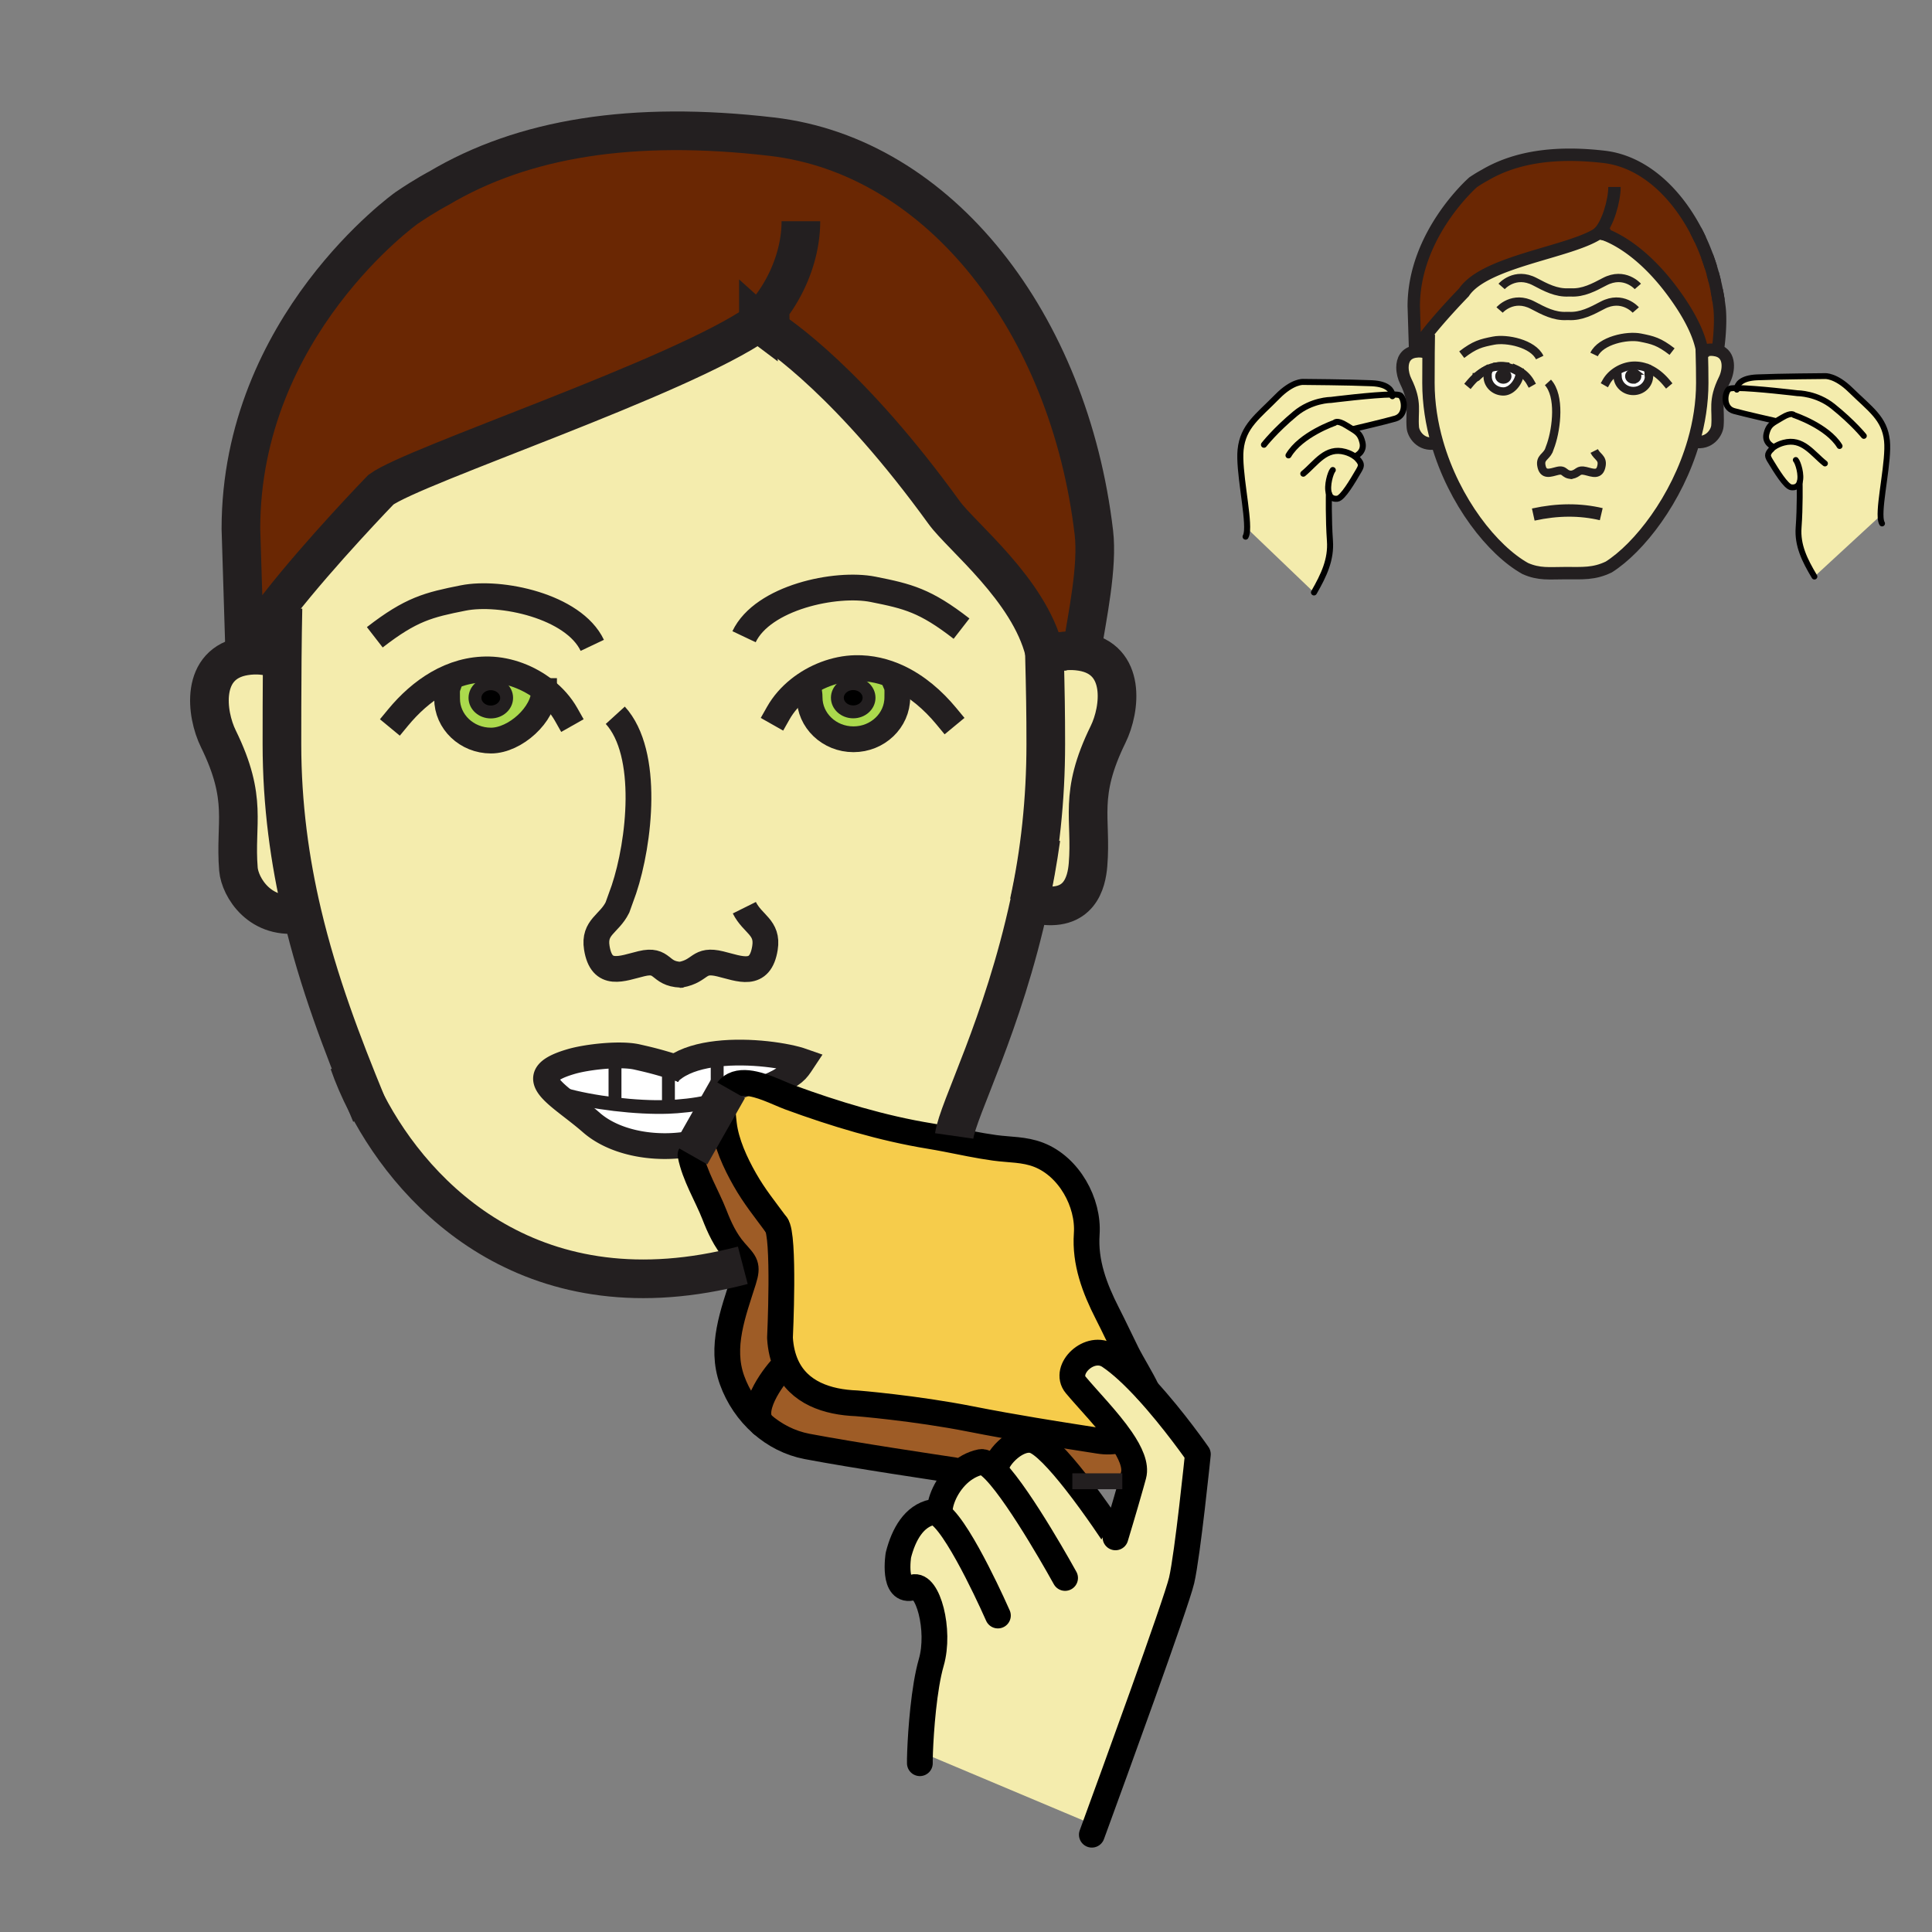 <?xml version="1.0"?><svg xmlns="http://www.w3.org/2000/svg" width="850.394" height="850.394" viewBox="0 0 850.394 850.394" overflow="visible"><rect x="0" y="0" width="850.394" height="850.394" fill="#808080" stroke="none"/><path d="M781.47 185.58l-.34-.39s-13.55-3.06-17.899-4.28c-5-1.39-4.131-8.15-2.19-9.7.36-.29 1.63-.4 3.47-.4.23-1.39 1.57-4.41 8.94-4.72 9.62-.42 29.79-.55 29.79-.55s4.63-.45 11.38 6.18c8.5 8.34 14.93 12.35 15.96 22.3.89 8.59-3.311 26.36-2.8 33.75l-1.011.08-28.13 25.94c-4.359-7.3-7.54-13.78-6.96-21.63.67-9.01.471-19.42.46-19.87-.5 1.48-1.6 2.45-3.689 2.21-2.351-.28-6.71-7.51-9.16-11.51-1.29-2.11-1.73-2.96.41-5.21.31-.32.649-.62 1.02-.9l-.18-.24s-4.03-1.57-3.01-5.72c.729-2.99 1.809-4.04 3.939-5.34zM756.07 154.33c5.819 1.76 4.87 8.99 3.029 12.71-4.72 9.59-2.56 13.12-3.159 20.44-.23 2.78-3.421 8.19-10.101 6.92l-.35-.1c2.38-8.24 3.779-16.93 3.779-25.76 0-4.87-.06-8.29-.21-14.04h.77c.13-.05.26-.09.39-.13 1.431-.44 3-.58 4.7-.31.21.04.4.08.59.12.202.04.382.09.562.15z" fill="#f4ecad" class="aac-skin-fill"></path><path d="M749.03 153.45c-2.061-10.09-9.63-20.68-12.311-24.36-13.189-18.1-25.6-24.15-30.51-25.96-1.41-.53-2.2-.69-2.2-.69-.029.02-.05.03-.08.05-12.39 8.56-50.359 12.33-59.569 26.2 0 0-9.49 9.72-16.07 18.09-1.63 2.07-3.08 4.05-4.16 5.79-.2.31-.38.62-.55.91v.01c-.17.3-.33.58-.47.86-.08.14-.15.27-.21.4l-.601-19.32-.02-.62c0-31.82 26.14-54.59 26.14-54.59.28-.19.561-.37.82-.55.18-.11.35-.22.52-.33.17-.11.33-.21.49-.31.32-.21.61-.39.89-.55.141-.09.271-.17.4-.24.13-.08.25-.15.37-.22.99-.58 1.55-.87 1.55-.87 13.34-7.88 30.58-10.66 52.58-8.11 14.1 1.63 26.47 11.03 35.54 24.38.54.79 1.06 1.59 1.57 2.4.77 1.22 1.51 2.46 2.22 3.74.36.64.71 1.28 1.05 1.93.68 1.3 1.34 2.62 1.97 3.97.311.68.62 1.36.92 2.04.4.91.78 1.83 1.15 2.76.33.82.64 1.64.95 2.46.609 1.66 1.18 3.34 1.71 5.04.26.85.51 1.7.75 2.56.34 1.23.66 2.47.96 3.71.3 1.25.57 2.5.82 3.76.3 1.51.56 3.03.8 4.55.069.51.149 1.02.21 1.53.07.51.14 1.02.2 1.53.12.99.189 2.08.229 3.23.18 4.95-.3 11.14-1.02 15.7-.181-.06-.36-.11-.561-.15-.189-.05-.38-.09-.59-.12-1.7-.27-3.27-.13-4.7.31l-.39.12-.49.01h-.109c-.058-.35-.128-.7-.198-1.05z" fill="#6a2703" class="aac-hair-fill"></path><path d="M726.01 162.42v-.01c-.25-.11-.5-.23-.76-.33-.25-.1-.51-.2-.77-.29a14.81 14.81 0 0 0-5.261-.84c-3.01.06-6.1 1.2-8.55 3.04l1.25.59c.01.21.08.44.08.95 0 3.63 3.1 6.57 6.93 6.57 3.811 0 6.91-2.94 6.91-6.57v-.25c.01-.46.021-.8-.01-1.09 0-.1-.021-.19-.04-.28-.01-.08-.04-.17-.07-.26-.02-.05-.029-.09-.05-.14l.28-.89.061-.2zm-72.27.65l1.189.8c-.18.51-.12.97-.12 1.87 0 3.63 3.101 6.56 6.921 6.56 1.199 0 2.35-.45 3.369-1.18.2-.15.4-.31.591-.48.1-.08.189-.17.29-.26 1.76-1.68 2.96-4.2 2.96-6.35l.26-.39c-.73-.47-1.49-.89-2.28-1.24-.32-.14-.64-.26-.97-.38-.49-.18-.98-.33-1.49-.45-.33-.08-.67-.16-1-.22-.34-.06-.67-.1-1.01-.14a14.461 14.461 0 0 0-3.311.07c-.64.08-1.26.21-1.88.38-.149.04-.3.08-.46.13-.46.14-.899.3-1.34.47-.15.06-.29.13-.44.19-.289.12-.579.26-.859.4-.14.08-.28.15-.42.22zm37.93 45.94c-.09.02-.18.04-.27.05l.27-.02.29-.02h-.13c-.06 0-.11 0-.16-.01zm57.39-54.51c.15 5.75.21 9.17.21 14.04 0 8.83-1.399 17.52-3.779 25.76-7.36 25.52-24.061 46.84-37.38 55.28-6.54 3.14-11.53 2.69-19.101 2.69-7 0-11.479.69-17.62-2.01-14.38-8.01-31.34-29.44-38.79-55.33-2.43-8.43-3.85-17.33-3.85-26.39 0-3 0-8.26.05-13.34.021-2.85.061-5.64.11-7.94l-.62-.48c6.58-8.37 16.07-18.09 16.07-18.09 9.21-13.87 47.18-17.64 59.569-26.2.32.28 1.28.5 2.28.64 4.91 1.81 17.32 7.86 30.51 25.96 2.681 3.68 10.25 14.27 12.311 24.36l.03 1.05z" fill="#f4ecad" class="aac-skin-fill"></path><path d="M726.01 162.41v.01c-.25-.12-.5-.23-.76-.34.26.1.51.22.76.33z" fill="#fff"></path><path d="M726.01 162.42l-.06.2-.29.89h.01c.021.05.03.09.05.14.03.09.061.18.07.26.02.09.03.18.04.28.03.29.02.63.01 1.09v.25c0 3.63-3.1 6.57-6.91 6.57-3.83 0-6.93-2.94-6.93-6.57 0-.51-.07-.74-.08-.95l-1.25-.59c2.45-1.84 5.54-2.98 8.55-3.04 1.851-.04 3.61.26 5.261.84.26.09.52.19.77.29.259.11.509.22.759.34zm-5.2 4.58c.36-.38.57-.87.57-1.41 0-.68-.35-1.3-.91-1.71-.12-.09-.25-.17-.39-.23a2.27 2.27 0 0 0-.57-.2c-.2-.05-.41-.07-.62-.07s-.43.02-.63.07c-.2.04-.38.11-.56.2-.141.06-.28.14-.4.23-.56.41-.91 1.03-.91 1.71 0 .54.21 1.03.57 1.41.05.05.1.11.16.16.46.4 1.08.65 1.77.65s1.311-.25 1.761-.65c.059-.05.109-.11.159-.16z" fill="#fff"></path><path fill="#f4ecad" d="M725.95 162.62l-.28.89h-.01zM725.83 164.19c-.01-.1-.021-.19-.04-.28.02.09.04.18.04.28z" class="aac-skin-fill"></path><path d="M721.38 165.59c0 .54-.21 1.03-.57 1.41-.05.05-.1.11-.159.16-.45.4-1.07.65-1.761.65a2.69 2.69 0 0 1-1.77-.65c-.061-.05-.11-.11-.16-.16-.36-.38-.57-.87-.57-1.41 0-.68.351-1.3.91-1.71.12-.08.26-.16.4-.23a2.643 2.643 0 0 1 1.19-.27 2.73 2.73 0 0 1 1.19.27c.14.07.27.15.39.23.56.41.91 1.03.91 1.71z" fill="#231f20"></path><path d="M720.47 163.88c-.12-.08-.25-.16-.39-.23.14.06.27.14.39.23zM719.51 163.45c.2.04.391.11.57.2a2.75 2.75 0 0 0-.57-.2zM717.7 163.65c.18-.09.359-.16.56-.2-.2.05-.38.11-.56.2zM717.3 163.88c.12-.09.26-.17.4-.23-.14.07-.28.15-.4.23z" fill="#231f20"></path><path d="M669.2 163.64l-.26.39c0 2.15-1.2 4.67-2.96 6.35-.101.09-.19.18-.29.26-.19.17-.391.33-.591.48-1.02.73-2.17 1.18-3.369 1.18-3.82 0-6.921-2.93-6.921-6.56 0-.9-.06-1.36.12-1.87l-1.189-.8c.14-.07.279-.14.42-.22.28-.14.57-.27.859-.4.15-.06.29-.13.44-.19.44-.17.88-.33 1.34-.47.16-.05.311-.09.46-.13.62-.17 1.24-.3 1.88-.38a14.461 14.461 0 0 1 3.311-.07c.34.04.67.08 1.01.14.33.06.67.14 1 .22.51.12 1 .27 1.49.45.33.12.649.24.97.38.79.35 1.55.77 2.28 1.24zm-7.49 4.18c1.37 0 2.5-.99 2.5-2.21s-1.13-2.21-2.5-2.21c-1.38 0-2.5.99-2.5 2.21s1.12 2.21 2.5 2.21z" fill="#fff"></path><path d="M664.21 165.61c0 1.22-1.13 2.21-2.5 2.21-1.38 0-2.5-.99-2.5-2.21s1.12-2.21 2.5-2.21c1.37 0 2.5.99 2.5 2.21z" fill="#231f20"></path><path d="M655.02 162.45c-.289.13-.579.26-.859.4.279-.14.569-.28.859-.4zM632.6 194.93l-.619.17c-6.681 1.27-9.87-4.14-10.101-6.92-.6-7.32 1.57-10.85-3.16-20.45-.79-1.59-1.41-3.82-1.41-6 0-3.21 1.37-6.3 5.591-6.97h.01c1.85-.29 3.56-.11 5.08.43l.81.01c-.05 5.08-.05 10.34-.05 13.34-.001 9.06 1.419 17.96 3.849 26.39zM595.12 188.78c2.54 1.57 3.77 2.56 4.58 5.98 1.02 4.36-3.05 6.01-3.05 6.01l-.2.25c.38.29.74.6 1.05.95 2.17 2.35 1.72 3.24.41 5.46-2.47 4.2-6.88 11.8-9.25 12.09-2.12.25-3.24-.77-3.73-2.34-.01.34-.22 11.35.46 20.88.58 8.24-2.63 15.04-7.029 22.71l-28.44-27.24-1.02-.07c.51-7.76-3.74-26.42-2.841-35.45 1.051-10.44 7.551-14.66 16.131-23.41 6.829-6.96 11.51-6.49 11.51-6.49s20.39.14 30.12.58c7.439.33 8.8 3.49 9.029 4.95 1.86 0 3.15.13 3.521.43 1.96 1.62 2.83 8.71-2.22 10.18-4.391 1.29-18.101 4.5-18.101 4.5l-.93.03zM413.76 666.86l.01-.011c-.85-4.229 2.07-12.39 7.95-17.939 2.73-2.57 6.1-4.59 10.03-5.38 1.49-.3 3.7 1.25 6.3 3.97l.37-.35c-.84-4.221 8.29-14.511 15.771-13.271.14.021.279.05.42.08 4.31.97 11.71 9.12 18.72 18.04 9.17 11.68 17.66 24.69 17.66 24.69s3.91-12.891 6.79-23.131c.41-1.47.8-2.88 1.16-4.189 1.17-4.34-1.36-9.96-5.391-15.86-5.74-8.37-14.51-17.29-20.03-23.88-5.75-6.85 6.19-18.43 14.771-12.72 5.21 3.47 10.95 8.96 16.39 14.87 12.04 13.109 22.58 28.33 22.58 28.33s-4.5 44.069-7.149 55.51c-2.33 10.06-31.13 89.01-38.04 107.899l-76.85-32.35-.24-.01c.35-9.22 1.67-28.17 4.93-39.42 4.11-14.221-1.52-35.09-8.03-33.04-9.17 2.87-6.44-14.21-6.44-14.21 2.31-9.15 6.93-17.26 15.04-18.91.938-.188 2.048.282 3.278 1.282z" fill="#f4ecad" class="aac-skin-fill"></path><path d="M504.75 611.71l-.07.07c-5.439-5.91-11.18-11.4-16.39-14.87-8.58-5.71-20.521 5.87-14.771 12.72 5.521 6.59 14.29 15.51 20.03 23.88l-.54.36c-2.84.72-6.01.88-9.37.32-4.67-.771-15.479-2.37-28.739-4.591-8.53-1.43-18.08-3.109-27.67-5.01-24.49-4.84-50.161-6.899-50.161-6.899-12.96-.48-25.48-4.66-30.95-16.73-1.53-3.38-2.52-7.37-2.8-12.08 0 0 2.15-45.49-1.61-49.75-5.02-6.85-9.58-12.37-13.86-19.899-4.18-7.32-8.24-16.15-9.21-24.461-.38-3.27-.95-7.89.09-11.649 4.33-1.34 9.05-3.15 14.69-5.561 1.48.4 2.98.91 4.44 1.46 3.68 1.391 7.16 3.04 9.74 3.99 19.72 7.24 40.87 13.65 61.66 17.03 2.38.39 4.76.83 7.13 1.28 7.12 1.38 14.22 2.93 21.39 3.91 6.66.92 13.02.59 19.42 3.079 13.35 5.19 22.1 20.98 21.14 34.841-.859 12.529 3.44 23.909 9.101 35.01 3.04 5.93 5.59 11.49 8.59 17.5 2.22 4.44 6.6 11.45 8.72 16.05z" fill="#f6cc4b"></path><path d="M493.55 633.51c4.03 5.9 6.561 11.521 5.391 15.86-.36 1.31-.75 2.72-1.16 4.189L494 652h-20.67c-7.01-8.92-14.41-17.07-18.72-18.04-.141-.03-.28-.06-.42-.08l.71-4.28c13.26 2.221 24.069 3.82 28.739 4.591 3.36.56 6.53.399 9.37-.32l.541-.361z" fill="#9e5c26"></path><path d="M459.98 288.03l1.899-.01c4.25-1.52 9.01-2.04 14.2-1.21 19.76 3.17 17.1 25.35 11.67 36.42-13.2 26.93-7.16 36.84-8.84 57.39-.641 7.81-3.73 21.09-22.34 17.53l-3.44-.77-.189-.04c4.81-21.88 7.369-45.34 7.369-69.9 0-13.66-.17-23.26-.579-39.41h.25z" fill="#f4ecad" class="aac-skin-fill"></path><path d="M459.7 286.81c-6.811-27.36-36.5-50.67-44.11-61.18-41.06-56.71-72.14-78.01-79.75-82.71-1.19-.73-1.8-1.06-1.8-1.06-.07.05-.15.1-.22.15-34.57 24.16-151.33 62.66-166.16 73.53 0 0-26.49 27.32-44.85 50.82-6.6 8.44-12.14 16.39-15.04 22.4l-1.73-56.01c0-89.35 72.93-141.21 72.93-141.21 8.44-5.74 14.08-8.62 14.08-8.62 37.19-22.13 85.3-29.93 146.66-22.77 74.08 8.63 130.93 82.41 141.771 174.27 1.76 14.93-2.82 36.59-5.4 52.39-5.19-.83-9.95-.31-14.2 1.21l-1.899.01c-.092-.41-.182-.82-.282-1.22z" fill="#6a2703" class="aac-hair-fill"></path><path d="M299.61 429.03c-.23.05-.48.09-.73.13l1.65-.101c-.32.001-.63-.009-.92-.029zm-28.91 35.54c-6.85.18-14.56 1.31-19.16 2.64-14.69 4.25-12.94 8.92-6.06 14.95 3.96 3.47 9.62 7.399 14.82 11.95 11.46 10.02 31.36 12.449 46.76 8.689l-3.13 5.521c1.75 9.16 7.31 18.06 10.52 26.3 2.2 5.67 4.78 11.31 8.94 16.09 2.33 2.69 3.89 4.17 4.53 5.99l-.96.229c-91.53 23.94-143.9-29.22-165.61-71.21-10.65-25.939-21.21-53.43-28.35-83.69-5.44-23.07-8.9-47.77-8.9-74.59 0-8.42.01-23.19.13-37.45.07-7.99.17-15.81.32-22.28l-1.74-1.35c18.36-23.5 44.85-50.82 44.85-50.82 14.83-10.87 131.59-49.37 166.16-73.53.38.34 1.1.65 2.02.91 7.61 4.7 38.69 26 79.75 82.71 7.61 10.51 37.3 33.82 44.11 61.18.01.41.01.82.03 1.22.409 16.15.579 25.75.579 39.41 0 24.56-2.56 48.02-7.369 69.9l.189.04C441.42 451.47 421.71 488 420 500l-3.61 1.32c-2.37-.45-4.75-.891-7.13-1.28-20.79-3.38-41.94-9.79-61.66-17.03-2.58-.95-6.06-2.6-9.74-3.99l.03-.079c.94-.521 1.82-1.021 2.62-1.46 9.48-5.341 9.71-5.711 12.78-10.351-6.84-2.41-23.16-4.96-37.61-3.29-7.06.8-13.68 2.61-18.52 5.93-1.04-.329-2.01-.63-2.94-.92-6.48-1.97-10.31-2.8-13.81-3.6-2.56-.59-6-.77-9.71-.68zm-30.88-160.84c-6.97-5.48-15.86-8.88-24.55-9.08-8.28-.18-15.88 2.15-22.7 6.09l4.56 1.56c-.5 1.43-.34 2.71-.34 5.24 0 10.18 8.66 18.43 19.32 18.43s23.36-11.6 23.36-21.79l.35-.45zm155.6-5.54c-5.82-2.72-12.15-4.26-18.93-4.12-8.83.21-17.87 3.71-24.88 9.34l4.51.87c.03.6.24 1.24.24 2.68 0 10.18 8.63 18.44 19.31 18.44 10.64 0 19.29-8.26 19.29-18.44 0-2.78.19-4.06-.5-5.68l.96-3.09z" fill="#f4ecad" class="aac-skin-fill"></path><path d="M454.9 629.6l-.71 4.28c-7.48-1.24-16.61 9.05-15.771 13.271l-.37.35c-2.6-2.72-4.81-4.27-6.3-3.97-3.93.79-7.3 2.81-10.03 5.38l-1.87-1.78c-7.15-1.09-42.96-6.37-64.58-10.46-7.55-1.439-14.36-4.97-19.96-9.9l-.01-.01c-5.82-7.38 6.98-23.05 9.39-25.27l1.43-.53c5.47 12.07 17.99 16.25 30.95 16.73 0 0 25.67 2.06 50.161 6.899 9.59 1.9 19.14 3.58 27.67 5.01z" fill="#9e5c26"></path><path d="M395.42 298.19l-.96 3.09c.69 1.62.5 2.9.5 5.68 0 10.18-8.65 18.44-19.29 18.44-10.68 0-19.31-8.26-19.31-18.44 0-1.44-.21-2.08-.24-2.68l-4.51-.87c7.01-5.63 16.05-9.13 24.88-9.34 6.78-.14 13.11 1.4 18.93 4.12zm-12.9 8.93c0-3.43-3.12-6.21-6.96-6.21-3.85 0-6.98 2.78-6.98 6.21 0 3.44 3.13 6.22 6.98 6.22 3.84 0 6.96-2.78 6.96-6.22z" fill="#abda4d"></path><path d="M375.56 300.91c3.84 0 6.96 2.78 6.96 6.21 0 3.44-3.12 6.22-6.96 6.22-3.85 0-6.98-2.78-6.98-6.22 0-3.43 3.13-6.21 6.98-6.21z"></path><path d="M318.12 483.31c-.82.261-1.64.5-2.44.721v-20.19c14.45-1.67 30.77.88 37.61 3.29-3.07 4.64-3.3 5.01-12.78 10.351l-1.14-2.54c-2.1.949-4.08 1.819-5.95 2.619-3.83-1.04-7.57-1.38-10.47.061-2.31 1.149-3.58 3.16-4.22 5.5-.2.068-.41.128-.61.188z" fill="#fff"></path><path d="M307.06 502.8l11.06-19.49c.2-.06.41-.119.61-.189-1.04 3.76-.47 8.38-.09 11.649.97 8.311 5.03 17.141 9.21 24.461 4.28 7.529 8.84 13.05 13.86 19.899 3.76 4.26 1.61 49.75 1.61 49.75.28 4.71 1.27 8.7 2.8 12.08l-1.43.53c-2.41 2.22-15.21 17.89-9.39 25.27-5.88-5.16-10.42-11.859-13.08-19.27-5.29-14.721.48-29.46 5.06-43.94 1.04-3.3 1.21-5.21.64-6.85-.64-1.82-2.2-3.3-4.53-5.99-4.16-4.78-6.74-10.42-8.94-16.09-3.21-8.24-8.77-17.14-10.52-26.3l3.13-5.52z" fill="#9e5c26"></path><path d="M322.95 477.62c2.9-1.44 6.64-1.101 10.47-.061-5.64 2.41-10.36 4.221-14.69 5.561.64-2.34 1.91-4.35 4.22-5.5zM315.68 484.03c.8-.221 1.62-.46 2.44-.721l-11.06 19.49c-15.4 3.76-35.3 1.33-46.76-8.689-5.2-4.551-10.86-8.48-14.82-11.95l2.39-.49c6.39 1.87 14.48 3.38 22.73 4.36 8.24.979 16.63 1.439 23.62 1.18 1.28-.04 2.51-.11 3.69-.21 6.49-.51 11.88-1.34 17.77-2.97z" fill="#fff"></path><path d="M297.16 469.77c4.84-3.319 11.46-5.13 18.52-5.93v20.19c-5.89 1.63-11.28 2.46-17.77 2.97-1.18.1-2.41.17-3.69.21V472.18c.89-.88 1.87-1.69 2.94-2.41zM294.22 485.24v1.97c-6.99.26-15.38-.2-23.62-1.18l.1-.79v-20.67c3.71-.09 7.15.09 9.71.68 3.5.8 7.33 1.63 13.81 3.6v16.39z" fill="#fff"></path><path d="M270.7 464.57v20.67l-.1.79c-8.25-.98-16.34-2.49-22.73-4.36l-2.39.49c-6.88-6.03-8.63-10.7 6.06-14.95 4.6-1.33 12.31-2.46 19.16-2.64z" fill="#fff"></path><path d="M239.82 303.73l-.35.45c0 10.19-12.7 21.79-23.36 21.79s-19.32-8.25-19.32-18.43c0-2.53-.16-3.81.34-5.24l-4.56-1.56c6.82-3.94 14.42-6.27 22.7-6.09 8.69.2 17.58 3.6 24.55 9.08zM223 307.17c0-3.43-3.12-6.21-6.97-6.21-3.84 0-6.96 2.78-6.96 6.21 0 3.44 3.12 6.22 6.96 6.22 3.85 0 6.97-2.78 6.97-6.22z" fill="#abda4d"></path><path d="M216.03 300.96c3.85 0 6.97 2.78 6.97 6.21 0 3.44-3.12 6.22-6.97 6.22-3.84 0-6.96-2.78-6.96-6.22 0-3.43 3.12-6.21 6.96-6.21z"></path><path d="M133 402.03c-18.53 3.49-27.41-11.65-28.05-19.45-1.68-20.55 4.36-30.46-8.84-57.4-5.43-11.06-8.09-33.24 11.66-36.42 5.2-.83 9.96-.3 14.2 1.22l2.26.01c-.12 14.26-.13 29.03-.13 37.45 0 26.82 3.46 51.52 8.9 74.59z" fill="#f4ecad" class="aac-skin-fill"></path><g fill="none"><path d="M175.22 315.83c4.95-5.99 10.78-11.29 17.35-15.09 6.82-3.94 14.42-6.27 22.7-6.09 8.69.2 17.58 3.6 24.55 9.08 3.81 3 7.05 6.64 9.35 10.71" stroke="#231f20" stroke-width="11.341" stroke-linecap="square" stroke-miterlimit="10"></path><path d="M239.47 304.18c0 10.19-12.7 21.79-23.36 21.79s-19.32-8.25-19.32-18.43c0-2.53-.16-3.81.34-5.24M416.54 315.24c-5.88-7.11-13-13.24-21.12-17.05-5.82-2.72-12.15-4.26-18.93-4.12-8.83.21-17.87 3.71-24.88 9.34-3.67 2.95-6.79 6.49-9.03 10.45" stroke="#231f20" stroke-width="11.341" stroke-linecap="square" stroke-miterlimit="10"></path><path d="M356.12 304.28c.03.6.24 1.24.24 2.68 0 10.18 8.63 18.44 19.31 18.44 10.64 0 19.29-8.26 19.29-18.44 0-2.78.19-4.06-.5-5.68" stroke="#231f20" stroke-width="11.341" stroke-linecap="square" stroke-miterlimit="10"></path><path d="M121.97 289.98c-4.24-1.52-9-2.05-14.2-1.22-19.75 3.18-17.09 25.36-11.66 36.42 13.2 26.94 7.16 36.85 8.84 57.4.64 7.8 9.52 22.94 28.05 19.45.03 0 .07 0 .1-.01M461.88 288.02c4.25-1.52 9.01-2.04 14.2-1.21 19.76 3.17 17.1 25.35 11.67 36.42-13.2 26.93-7.16 36.84-8.84 57.39-.641 7.81-3.73 21.09-22.34 17.53" stroke="#231f20" stroke-width="17.012"></path><path d="M163.32 490.5c-.66-1.59-1.31-3.18-1.97-4.78-10.65-25.939-21.21-53.43-28.35-83.69-5.44-23.07-8.9-47.77-8.9-74.59 0-8.42.01-23.19.13-37.45.07-7.99.17-15.81.32-22.28M459.64 284.71c.021.71.03 1.41.061 2.1.01.41.01.82.03 1.22.409 16.15.579 25.75.579 39.41 0 24.56-2.56 48.02-7.369 69.9" stroke="#231f20" stroke-width="17.012"></path><path d="M299.61 429.03c9.21-1.7 7.57-7.15 17.43-4.76 8.52 2.07 17.56 6.31 19.67-7.01 1.47-9.15-5.42-10.36-9.08-17.72M299.61 429.03c.29.02.6.029.92.029l-1.65.101c.25-.04.5-.08.73-.13zM270.83 314.83c15.27 16.76 10.65 56.14 3.81 76.63l-2.87 7.99c-3.66 7.35-10.54 8.55-9.08 17.72 2.11 13.311 11.15 9.061 19.66 7.01 9.82-2.38 7.6 4.459 17.26 4.85" stroke="#231f20" stroke-width="11.341"></path><path d="M223 307.17c0 3.44-3.12 6.22-6.97 6.22-3.84 0-6.96-2.78-6.96-6.22 0-3.43 3.12-6.21 6.96-6.21 3.85 0 6.97 2.78 6.97 6.21zM382.52 307.12c0 3.44-3.12 6.22-6.96 6.22-3.85 0-6.98-2.78-6.98-6.22 0-3.43 3.13-6.21 6.98-6.21 3.84 0 6.96 2.78 6.96 6.21z" stroke="#231f20" stroke-width="5.671"></path><path d="M260.7 284.06c-8.24-17.35-40.47-24.11-56.79-20.85-15.34 3.05-22.94 4.89-38.94 17.3M327.5 280.26c8.24-17.34 40.48-24.11 56.79-20.86 15.36 3.06 22.96 4.9 38.94 17.3" stroke="#231f20" stroke-width="11.341"></path><path d="M476.08 286.81c2.58-15.8 7.16-37.46 5.4-52.39-10.84-91.86-67.69-165.64-141.77-174.27-61.36-7.16-109.47.64-146.66 22.77 0 0-5.64 2.88-14.08 8.62 0 0-72.93 51.86-72.93 141.21l1.73 56.01c2.9-6.01 8.44-13.96 15.04-22.4 18.36-23.5 44.85-50.82 44.85-50.82 14.83-10.87 131.59-49.37 166.16-73.53.07-.05.15-.1.22-.15 0 0 .61.33 1.8 1.06 7.61 4.7 38.69 26 79.75 82.71 7.61 10.51 37.3 33.82 44.11 61.18.1.4.189.81.28 1.22.56 2.48.92 5 1.06 7.54" stroke="#231f20" stroke-width="17.012"></path><path d="M347.53 144.44c-1.72.01-8.17-.49-11.69-1.52-.92-.26-1.64-.57-2.02-.91a.844.844 0 0 1-.28-.36c10.61-10.33 18.98-27.19 18.98-44.28" stroke="#231f20" stroke-width="17.012"></path><path d="M337.89 478.94c.94-.521 1.82-1.021 2.62-1.46 9.48-5.341 9.71-5.711 12.78-10.351-6.84-2.41-23.16-4.96-37.61-3.29-7.06.8-13.68 2.61-18.52 5.93-1.07.721-2.05 1.53-2.94 2.41" stroke="#231f20" stroke-width="11.341"></path><path d="M300.44 470.85c-1.15-.39-2.26-.739-3.28-1.08-1.04-.329-2.01-.63-2.94-.92-6.48-1.97-10.31-2.8-13.81-3.6-2.56-.59-6-.77-9.71-.68-6.85.18-14.56 1.31-19.16 2.64-14.69 4.25-12.94 8.92-6.06 14.95 3.96 3.47 9.62 7.399 14.82 11.95 11.46 10.02 31.36 12.449 46.76 8.689a45.76 45.76 0 0 0 4.41-1.28" stroke="#231f20" stroke-width="11.341"></path><path d="M247.87 481.67c6.39 1.87 14.48 3.38 22.73 4.36 8.24.979 16.63 1.439 23.62 1.18 1.28-.04 2.51-.11 3.69-.21 6.49-.51 11.88-1.34 17.77-2.97.8-.221 1.62-.46 2.44-.721.2-.06.41-.119.61-.189 4.33-1.34 9.05-3.15 14.69-5.561 1.87-.8 3.85-1.67 5.95-2.619.49-.221 1-.44 1.51-.681" stroke="#231f20" stroke-width="6.024"></path><path stroke="#231f20" stroke-width="5.671" d="M294.22 463.81v21.43M270.7 463.81V485.24M315.68 463.81V485.24"></path><path d="M335.31 626.77c5.6 4.931 12.41 8.461 19.96 9.9 21.62 4.09 57.43 9.37 64.58 10.46M322.22 607.49c2.66 7.41 7.2 14.109 13.08 19.27M303.93 508.32c1.75 9.16 7.31 18.06 10.52 26.3 2.2 5.67 4.78 11.31 8.94 16.09 2.33 2.69 3.89 4.17 4.53 5.99.57 1.64.4 3.55-.64 6.85-4.58 14.48-10.35 29.22-5.06 43.94M504.75 611.71c-2.12-4.6-6.5-11.61-8.72-16.05-3-6.01-5.55-11.57-8.59-17.5-5.66-11.101-9.96-22.48-9.101-35.01.96-13.86-7.79-29.65-21.14-34.841-6.4-2.489-12.76-2.159-19.42-3.079-7.17-.98-14.271-2.53-21.39-3.91-2.37-.45-4.75-.891-7.13-1.28-20.79-3.38-41.94-9.79-61.66-17.03-2.58-.95-6.06-2.6-9.74-3.99-1.46-.55-2.96-1.06-4.44-1.46-3.83-1.04-7.57-1.38-10.47.061-2.31 1.149-3.58 3.16-4.22 5.5-1.04 3.76-.47 8.38-.09 11.649.97 8.311 5.03 17.141 9.21 24.461 4.28 7.529 8.84 13.05 13.86 19.899" stroke="#000" stroke-width="11.341" stroke-linecap="round" stroke-linejoin="round"></path><path d="M341.71 539.13c3.76 4.26 1.61 49.75 1.61 49.75.28 4.71 1.27 8.7 2.8 12.08 5.47 12.07 17.99 16.25 30.95 16.73 0 0 25.67 2.06 50.161 6.899 9.59 1.9 19.14 3.58 27.67 5.01 13.26 2.221 24.069 3.82 28.739 4.591 3.36.56 6.53.399 9.37-.32M344.69 601.49c-2.41 2.22-15.21 17.89-9.39 25.27l.01.01" stroke="#000" stroke-width="11.341" stroke-linecap="round" stroke-linejoin="round"></path><path d="M480.59 807.57s.54-1.46 1.48-4.051c6.91-18.89 35.71-97.84 38.04-107.899 2.649-11.44 7.149-55.51 7.149-55.51s-10.54-15.221-22.58-28.33c-5.439-5.91-11.18-11.4-16.39-14.87-8.58-5.71-20.521 5.87-14.771 12.72 5.521 6.59 14.29 15.51 20.03 23.88 4.03 5.9 6.561 11.521 5.391 15.86-.36 1.31-.75 2.72-1.16 4.189-2.88 10.24-6.79 23.131-6.79 23.131S482.5 663.68 473.33 652c-7.01-8.92-14.41-17.07-18.72-18.04-.141-.03-.28-.06-.42-.08-7.48-1.24-16.61 9.05-15.771 13.271" stroke="#000" stroke-width="11.341" stroke-linecap="round" stroke-linejoin="round"></path><path d="M468.81 694.56s-19.26-35.02-30.76-47.06c-2.6-2.72-4.81-4.27-6.3-3.97-3.93.79-7.3 2.81-10.03 5.38-5.88 5.55-8.8 13.71-7.95 17.939M439.24 711.1s-16.14-36.81-25.48-44.239c-1.23-1-2.34-1.471-3.28-1.28-8.11 1.65-12.73 9.76-15.04 18.91 0 0-2.73 17.08 6.44 14.21 6.51-2.05 12.14 18.819 8.03 33.04-3.26 11.25-4.58 30.2-4.93 39.42-.09 2.43-.12 4.189-.09 4.939" stroke="#000" stroke-width="11.341" stroke-linecap="round" stroke-linejoin="round"></path><path d="M458.19 368.99c-1.391 9.93-3.11 19.4-5.061 28.39C441.42 451.47 421.71 488 420 500M153.6 467.82c1.91 5.51 4.48 11.58 7.75 17.899 21.71 41.99 74.08 95.15 165.61 71.21M303.93 508.32l3.13-5.52 11.06-19.49 2.36-4.15" stroke="#231f20" stroke-width="17.012"></path><path stroke="#231f20" stroke-width="7" d="M472 652h22"></path><path d="M755.51 154.18c-.189-.04-.38-.08-.59-.12M755.65 127.79c.3 1.51.56 3.03.8 4.55M753.87 120.32c.34 1.23.66 2.47.96 3.71M751.41 112.72c.609 1.66 1.18 3.34 1.71 5.04M746.42 101.49c.68 1.3 1.34 2.62 1.97 3.97M623.11 154.35c-.07.14-.141.28-.2.41M624.13 152.57c-.189.31-.38.62-.55.91" stroke="#231f20" stroke-width="5.457"></path><path d="M725.72 163.65c.03.09.061.18.07.26.02.09.04.18.04.28" stroke="#231f20" stroke-width="3.638" stroke-linecap="square" stroke-miterlimit="10"></path><path d="M718.26 163.45c-.2.05-.38.11-.56.2-.141.07-.28.15-.4.23M720.47 163.88c-.12-.08-.25-.16-.39-.23a2.75 2.75 0 0 0-.57-.2" stroke="#231f20" stroke-width="2.152"></path><path d="M666.92 162.4c.79.35 1.55.77 2.28 1.24 1.81 1.19 3.359 2.75 4.38 4.56M659.14 161.28a14.461 14.461 0 0 1 3.311-.07M647.07 168.69c1.89-2.26 4.13-4.25 6.67-5.62.14-.07.279-.14.42-.22" stroke="#231f20" stroke-width="3.638" stroke-linecap="square" stroke-miterlimit="10"></path><path d="M668.94 164.03c0 2.15-1.2 4.67-2.96 6.35-.101.09-.19.18-.29.26-.19.17-.391.33-.591.48-1.02.73-2.17 1.18-3.369 1.18-3.82 0-6.921-2.93-6.921-6.56 0-.9-.06-1.36.12-1.87M724.48 161.79a14.81 14.81 0 0 0-5.261-.84c-3.01.06-6.1 1.2-8.55 3.04-1.479 1.11-2.729 2.47-3.6 4M733.58 168.49c-2.11-2.54-4.66-4.72-7.57-6.07M725.72 163.65c-.02-.05-.029-.09-.05-.14h-.01" stroke="#231f20" stroke-width="3.638" stroke-linecap="square" stroke-miterlimit="10"></path><path d="M711.92 164.58c.01.21.08.44.08.95 0 3.63 3.1 6.57 6.93 6.57 3.811 0 6.91-2.94 6.91-6.57v-.25c.01-.46.021-.8-.01-1.09-.01-.1-.021-.19-.04-.28" stroke="#231f20" stroke-width="3.638" stroke-linecap="square" stroke-miterlimit="10"></path><path d="M627.99 155.19c-1.521-.54-3.23-.72-5.08-.43h-.01c-4.221.67-5.591 3.76-5.591 6.97 0 2.18.62 4.41 1.41 6 4.73 9.6 2.561 13.13 3.16 20.45.23 2.78 3.42 8.19 10.101 6.92M749.83 154.49l.39-.12c1.431-.44 3-.58 4.7-.31.21.03.4.07.59.12.2.04.38.09.561.15 5.819 1.76 4.87 8.99 3.029 12.71-4.72 9.59-2.56 13.12-3.159 20.44-.23 2.78-3.421 8.19-10.101 6.92M674.89 226.49c10.73-2.36 20.641-2.36 29.92-.17" stroke="#231f20" stroke-width="5.457"></path><path d="M749.03 153.32v.13l.029 1.05c.15 5.75.21 9.17.21 14.04 0 8.83-1.399 17.52-3.779 25.76-7.36 25.52-24.061 46.84-37.38 55.28-6.54 3.14-11.53 2.69-19.101 2.69-7 0-11.479.69-17.62-2.01-14.38-8.01-31.34-29.44-38.79-55.33-2.43-8.43-3.85-17.33-3.85-26.39 0-3 0-8.26.05-13.34.021-2.85.061-5.64.11-7.94" stroke="#231f20" stroke-width="5.457"></path><path d="M691.67 209.01c3.29-.6 2.71-2.54 6.24-1.69 3.05.73 6.3 2.25 7.05-2.5.53-3.26-1.94-3.69-3.25-6.31M691.67 209.01c.05.01.1.01.16.01h.16-.03l-.29.02-.27.02c.09-.01.18-.03.27-.05z" stroke="#231f20" stroke-width="3.638"></path><path d="M681.35 168.33c5.471 5.98 3.811 20 1.36 27.3l-1.03 2.84c-1.31 2.62-3.779 3.05-3.25 6.32.761 4.74 4 3.23 7.051 2.5 3.52-.86 2.72 1.58 6.189 1.72" stroke="#231f20" stroke-width="3.638"></path><path d="M664.21 165.61c0 1.22-1.13 2.21-2.5 2.21-1.38 0-2.5-.99-2.5-2.21s1.12-2.21 2.5-2.21c1.37 0 2.5.99 2.5 2.21zM720.47 163.88c.561.41.91 1.03.91 1.71 0 .54-.21 1.03-.57 1.41-.05.05-.1.11-.159.16-.45.4-1.07.65-1.761.65a2.69 2.69 0 0 1-1.77-.65c-.061-.05-.11-.11-.16-.16-.36-.38-.57-.87-.57-1.41 0-.68.351-1.3.91-1.71.12-.09.26-.17.4-.23.18-.09.359-.16.56-.2.2-.05.42-.07.63-.07s.42.02.62.07c.2.04.391.11.57.2.14.06.27.14.39.23z" stroke="#231f20" stroke-width="2.152"></path><path d="M677.72 157.38c-2.96-6.18-14.51-8.59-20.359-7.43-5.5 1.08-8.221 1.75-13.96 6.16M701.66 156.03c2.95-6.19 14.51-8.6 20.359-7.43 5.5 1.09 8.23 1.74 13.961 6.16" stroke="#231f20" stroke-width="3.638"></path><path d="M756.01 154.71c.021-.13.04-.26.061-.38.72-4.56 1.199-10.75 1.02-15.7-.04-1.15-.109-2.24-.229-3.23-.061-.51-.13-1.02-.2-1.53-.061-.51-.141-1.02-.21-1.53-.23-1.52-.5-3.04-.8-4.55-.25-1.26-.521-2.51-.82-3.76-.29-1.24-.61-2.48-.96-3.71-.24-.86-.49-1.71-.75-2.56-.53-1.7-1.101-3.38-1.71-5.04-.311-.82-.62-1.64-.95-2.46-.37-.93-.75-1.85-1.15-2.76-.3-.68-.609-1.36-.92-2.04a85.19 85.19 0 0 0-1.97-3.97c-.34-.65-.689-1.29-1.05-1.93-.71-1.28-1.45-2.52-2.22-3.74-.511-.81-1.03-1.61-1.57-2.4-9.07-13.35-21.44-22.75-35.54-24.38-22-2.55-39.24.23-52.58 8.11 0 0-.56.29-1.55.87-.12.07-.24.14-.37.22-.13.07-.26.15-.4.24-.279.16-.569.34-.89.55-.16.1-.32.2-.49.31-.17.11-.34.22-.52.33-.26.18-.54.36-.82.55 0 0-26.14 22.77-26.14 54.59l.02.62.601 19.33v-.01c.06-.13.13-.26.21-.4.14-.28.3-.56.47-.86v-.01c.17-.29.35-.6.55-.91 1.08-1.74 2.53-3.72 4.16-5.79 6.58-8.37 16.07-18.09 16.07-18.09 9.21-13.87 47.18-17.64 59.569-26.2.03-.02.051-.03.08-.05 0 0 .79.16 2.2.69 4.91 1.81 17.32 7.86 30.51 25.96 2.681 3.68 10.25 14.27 12.311 24.36.069.35.14.7.2 1.05.149.91.25 1.8.3 2.68" stroke="#231f20" stroke-width="5.457"></path><path d="M708.84 103.36c-.399 0-1.54-.08-2.63-.23-1-.14-1.96-.36-2.28-.64-.05-.04-.09-.08-.1-.12 3.8-3.69 6.8-13.98 6.8-20.07" stroke="#231f20" stroke-width="5.457"></path><path d="M720.01 136.45s-5.83-6.71-14.609-2.09c-4.771 2.51-9.41 5.02-14.92 4.72h-.881c-5.51.3-10.14-2.21-14.93-4.72-8.77-4.62-14.61 2.09-14.61 2.09M720.92 126.08s-5.84-6.71-14.62-2.09c-4.77 2.51-9.41 5.02-14.91 4.72h-.89c-5.51.3-10.15-2.21-14.92-4.72-8.78-4.62-14.62 2.09-14.62 2.09" stroke="#231f20" stroke-width="3.638"></path><path d="M781.13 185.19s-13.55-3.06-17.899-4.28c-5-1.39-4.131-8.15-2.19-9.7.36-.29 1.63-.4 3.47-.4 8.021.01 26.74 2.28 26.74 2.28.23 0 8.38.04 15.53 5.75 8.85 7.09 13.62 13.03 13.62 13.03" stroke="#000" stroke-width="2.58" stroke-linecap="round" stroke-linejoin="round"></path><path d="M780.54 196.64s-4.03-1.57-3.01-5.72c.729-2.99 1.81-4.04 3.939-5.34.84-.51 1.83-1.07 3.021-1.79 4.26-2.57 5.149-1.1 5.149-1.1s14.681 4.84 20.08 13.64" stroke="#000" stroke-width="2.58" stroke-linecap="round" stroke-linejoin="round"></path><path d="M779.7 197.78c.31-.32.649-.62 1.02-.9 1.28-.94 2.851-1.61 4.391-2.02 8.34-2.21 12.52 4.66 18.17 9.14" stroke="#000" stroke-width="2.58" stroke-linecap="round" stroke-linejoin="round"></path><path d="M792.14 212.29c-.5 1.48-1.6 2.45-3.689 2.21-2.351-.28-6.71-7.51-9.16-11.51-1.29-2.11-1.73-2.96.41-5.21M790.44 202.47c.97 1.03 2.75 6.6 1.699 9.8M764.48 171.52s-.03-.28.029-.71c.23-1.39 1.57-4.41 8.94-4.72 9.62-.42 29.79-.55 29.79-.55s4.63-.45 11.38 6.18c8.5 8.34 14.93 12.35 15.96 22.3.89 8.59-3.311 26.36-2.8 33.75.08 1.16.279 2.06.63 2.64" stroke="#000" stroke-width="2.58" stroke-linecap="round" stroke-linejoin="round"></path><path d="M792.14 212.27v.02c.011.45.21 10.86-.46 19.87-.58 7.85 2.601 14.33 6.96 21.63" stroke="#000" stroke-width="2.58" stroke-linecap="round" stroke-linejoin="round"></path><path d="M596.05 188.75s13.71-3.21 18.101-4.5c5.05-1.47 4.18-8.56 2.22-10.18-.37-.3-1.66-.43-3.521-.43-8.109.02-27.02 2.4-27.02 2.4-.22 0-8.48.04-15.7 6.04-8.96 7.44-13.78 13.68-13.78 13.68" stroke="#000" stroke-width="2.658" stroke-linecap="round" stroke-linejoin="round"></path><path d="M596.65 200.77s4.069-1.65 3.05-6.01c-.811-3.42-2.04-4.41-4.58-5.98-.71-.43-1.53-.92-2.47-1.51-4.301-2.69-5.2-1.15-5.2-1.15s-14.84 5.08-20.3 14.32" stroke="#000" stroke-width="2.658" stroke-linecap="round" stroke-linejoin="round"></path><path d="M597.5 201.97c-.31-.35-.67-.66-1.05-.95-1.28-1-2.87-1.69-4.41-2.12-8.44-2.32-12.66 4.89-18.38 9.6M584.93 217.18c.49 1.57 1.61 2.59 3.73 2.34 2.37-.29 6.78-7.89 9.25-12.09 1.31-2.22 1.76-3.11-.41-5.46M586.64 206.89c-.97 1.07-2.77 6.92-1.71 10.29" stroke="#000" stroke-width="2.658" stroke-linecap="round" stroke-linejoin="round"></path><path d="M612.88 174.39s.04-.29-.03-.75c-.229-1.46-1.59-4.62-9.029-4.95-9.73-.44-30.12-.58-30.12-.58s-4.681-.47-11.51 6.49c-8.58 8.75-15.08 12.97-16.131 23.41-.899 9.03 3.351 27.69 2.841 35.45-.091 1.21-.29 2.16-.641 2.76M584.93 217.18c-.01.34-.22 11.35.46 20.88.58 8.24-2.63 15.04-7.029 22.71" stroke="#000" stroke-width="2.658" stroke-linecap="round" stroke-linejoin="round"></path></g><path fill="none" d="M0 0h850.394v850.394H0z"></path><path d="M650 166c0 .017 8-9.333 18.94-1.97" fill="none" stroke="#231f20" stroke-width="3.638" stroke-linecap="square" stroke-miterlimit="10"></path></svg>
